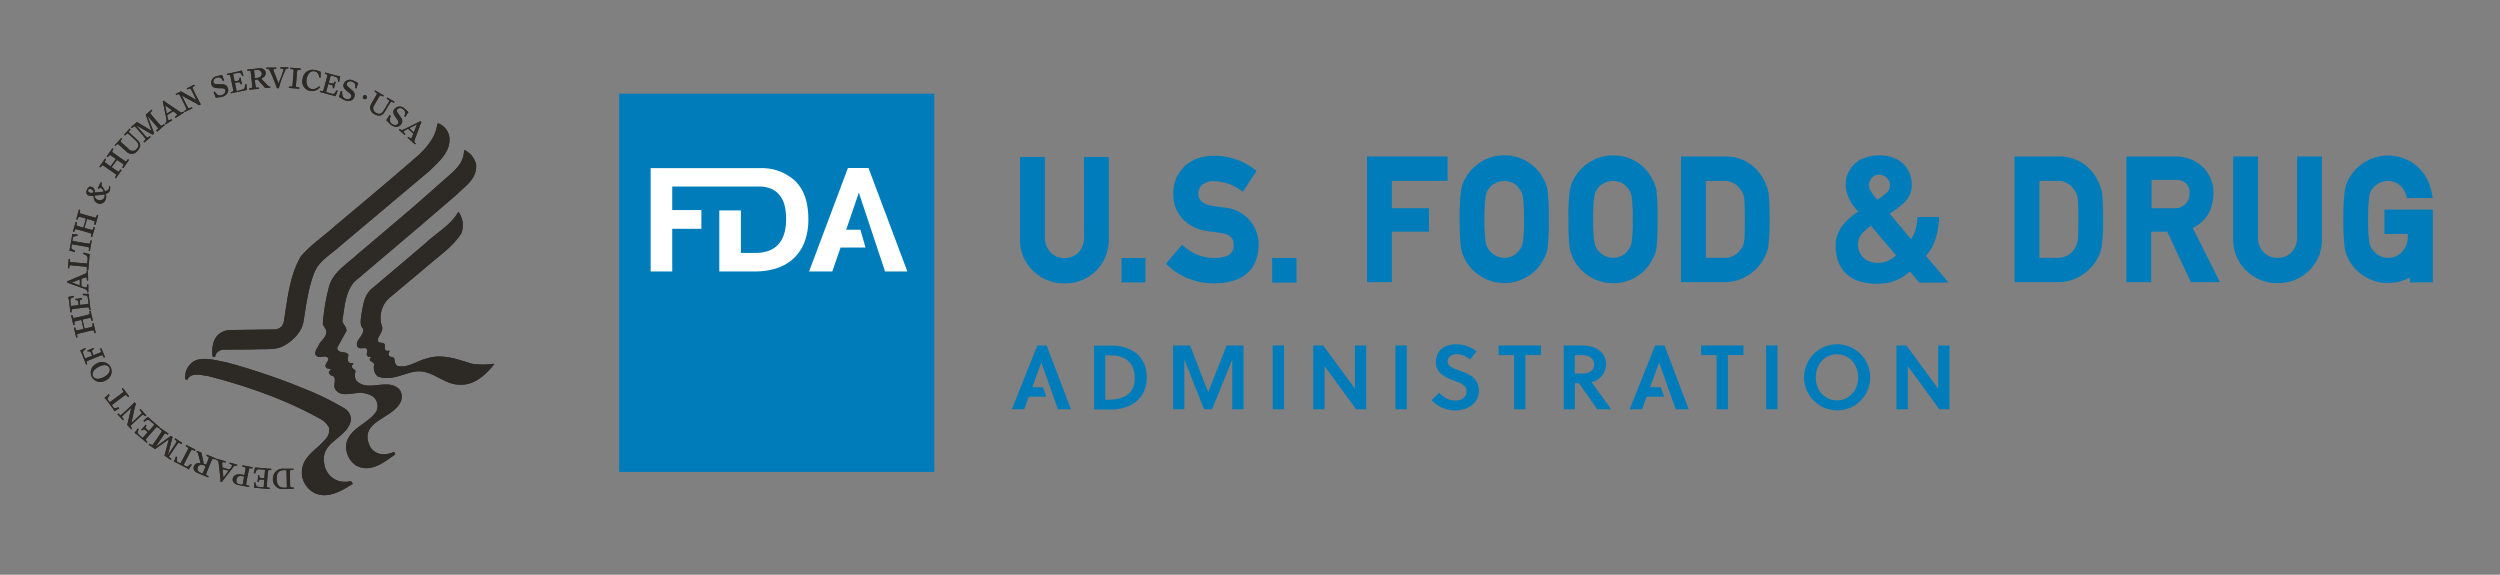 <svg id="Layer_1" data-name="Layer 1" xmlns="http://www.w3.org/2000/svg" viewBox="0 0 669.11 153.83"><rect x="0" y="0" width="669.11" height="153.83" fill="#808080" stroke="none"/><defs><style>.cls-1{fill:#007cba;}.cls-2{fill:#fff;}.cls-3{fill:#2d2a26;}</style></defs><rect class="cls-1" x="165.71" y="25.08" width="84.35" height="101.22"/><polygon class="cls-2" points="224.97 66.25 231.65 66.25 230.28 61.48 226.48 61.48 229.86 51.55 236.88 72.65 242.85 72.65 232.45 44.96 226.94 44.96 216.55 72.65 222.76 72.65 224.97 66.25"/><path class="cls-2" d="M179.92,61.23h7.8v-5h-7.8V49.92h23.43a8.51,8.51,0,0,1,3,.58,6,6,0,0,1,2.31,1.75A7.23,7.23,0,0,1,210,55a15.25,15.25,0,0,1,.4,3.66,13.58,13.58,0,0,1-.46,3.7,7.61,7.61,0,0,1-1.45,2.85,6.4,6.4,0,0,1-2.59,1.85,10.4,10.4,0,0,1-3.83.64H198.3V56.31h-5.78V72.65h9.39a18.91,18.91,0,0,0,6.05-.89,11.8,11.8,0,0,0,4.54-2.68,11.64,11.64,0,0,0,2.85-4.38,16.94,16.94,0,0,0,1-6.05q0-6.78-3.55-10.24A13.09,13.09,0,0,0,203.91,45v0H174.14V72.65h5.78Z"/><path class="cls-1" d="M295.82,107h.56c4.35,0,7.32-1.48,7.32-5.81,0-4-2.41-6.1-6.49-6.1h-1.39Zm-3-14.5h4.84c4.37,0,9.27,2.29,9.27,8.47s-4.83,8.63-9.52,8.63h-4.59Z"/><polygon class="cls-1" points="324.41 109.54 322.26 109.54 316.98 96.21 316.98 109.54 313.96 109.54 313.96 92.46 318.53 92.46 323.36 104.98 328.31 92.46 332.83 92.46 332.83 109.54 329.8 109.54 329.8 96.26 324.41 109.54"/><rect class="cls-1" x="340.64" y="92.45" width="3.03" height="17.09"/><polygon class="cls-1" points="362.96 109.54 354.51 97.99 354.51 109.54 351.48 109.54 351.48 92.46 354.14 92.46 362.64 104.02 362.64 92.46 365.66 92.46 365.66 109.54 362.96 109.54"/><rect class="cls-1" x="373.48" y="92.45" width="3.03" height="17.09"/><path class="cls-1" d="M390,94.77c-1.42,0-2.54.71-2.54,2s1.68,1.88,3,2.35c2.51.85,5.35,2,5.35,5.42,0,3.76-3.42,5.3-6.25,5.3a8.57,8.57,0,0,1-6.4-2.74l2-2c1.49,1.44,2.61,2.1,4.37,2.1,1.51,0,3-.73,3-2.51,0-1.63-1.74-2.25-3.52-2.88-2.29-.83-4.71-2-4.71-4.91,0-3.25,2.59-4.76,5.4-4.76a8.76,8.76,0,0,1,5.51,1.91l-1.78,2.17A5.73,5.73,0,0,0,390,94.77"/><polygon class="cls-1" points="408.27 95.04 408.27 109.54 405.24 109.54 405.24 95.04 401.09 95.04 401.09 92.46 412.42 92.46 412.42 95.04 408.27 95.04"/><path class="cls-1" d="M423.21,100c2,0,3.44-.7,3.44-2.41,0-1.52-1.2-2.52-3-2.52h-2.17V100Zm.56-7.52c2.71,0,6.08,1.39,6.08,5a4.88,4.88,0,0,1-3.91,4.79l5.3,7.27h-3.76l-4.88-7h-1.08v7h-3V92.45Z"/><polygon class="cls-1" points="462.46 95.04 462.46 109.54 459.44 109.54 459.44 95.04 455.29 95.04 455.29 92.46 466.62 92.46 466.62 95.04 462.46 95.04"/><rect class="cls-1" x="472.7" y="92.45" width="3.03" height="17.09"/><path class="cls-1" d="M491.64,94.82c-3.27,0-5.66,2.71-5.66,6.18s2.39,6.17,5.66,6.17,5.69-2.7,5.69-6.17-2.4-6.18-5.69-6.18m0,15a8.84,8.84,0,1,1,8.89-8.84,8.77,8.77,0,0,1-8.89,8.84"/><polygon class="cls-1" points="519.05 109.54 510.61 97.99 510.61 109.54 507.58 109.54 507.58 92.46 510.24 92.46 518.74 104.02 518.74 92.46 521.76 92.46 521.76 109.54 519.05 109.54"/><polygon class="cls-1" points="283.15 109.54 286.62 109.54 280.14 92.46 277.63 92.46 270.82 109.54 274.14 109.54 275.36 106.17 280.05 106.17 279.15 103.63 276.29 103.63 278.68 97.07 278.71 97.07 283.15 109.54"/><polygon class="cls-1" points="448.5 109.54 451.97 109.54 445.49 92.46 442.98 92.46 436.17 109.54 439.49 109.54 440.71 106.17 445.4 106.17 444.5 103.63 441.64 103.63 444.03 97.07 444.06 97.07 448.5 109.54"/><rect class="cls-1" x="340.55" y="69.05" width="6.39" height="6.53"/><path class="cls-3" d="M120.3,37c.18,3.94-3,6.38-5.31,8.7L90.73,66.1c-2.18,2-5.33,3.71-6.55,6.75-1.61,4-2.21,8.49-2.9,12.93-.4,3.2-3.39,6-6.17,7.16-2.16.76-4.76.4-7.12.58l-8.46.06a2.67,2.67,0,0,0-1.7,1.12l-.31.85c-.91.13-.61-.66-.74-1.22,0-1.86.44-3.8,1.81-4.89a4.74,4.74,0,0,1,2.79-1.1l12.33-.17a3.08,3.08,0,0,0,1.7-.81l.51-1c1-6.15,1.55-12.51,4.6-17.73,2.84-3.31,6.41-5.59,9.57-8.51C97.4,54,105,47.65,112.22,41.34c2-1.93,4.21-4.49,4.72-7.55l.26-.82a4.7,4.7,0,0,1,3.1,4"/><path class="cls-3" d="M127.41,43.92c.36,3.83-2.64,5.64-5,8l-9.9,8.5L94.88,75.38c-2.5,2.81-2.62,6.8-3.26,10.4.1,1.17,1.29,1.65,1.06,2.88l-2.45,4.42c.13,1.75,2.28.73,3,1.83,0,.63-.4,1.42.1,2,.34.6,1.76-.21,1,.76-.21.16-.13.55-.07.76.29.39.84.42.89,1a2.84,2.84,0,0,0,.18,2.39c3.05,3.33,8.31-.79,11.49,2.34a3.18,3.18,0,0,1,.56,3c-1.7,5-11.75,5.35-8.31,12.41a4.06,4.06,0,0,0,3.27,2,6.12,6.12,0,0,0,3-.58c.29,0,.31.28.44.45v.19c-2.91,2.07-6.66,5.11-10.52,2.91a6,6,0,0,1-2.45-6.2c1.18-3.92,5.68-4.91,7.93-8.19a3.32,3.32,0,0,0-.13-3.16c-.72-1.28-2.38-1.63-3.83-1.89-2.42,0-6.12,1.48-7.2-1.36-.31-1.09.79-3-.94-3.24-.23-.3-.79-.57-.5-1.06.08-.29.58-.33.32-.7-.34-.09-.8,0-1.08-.31-1-1.07,1.73-2.24-.11-3-.92-.13-2.18.56-2.78-.5-.29-1,.45-1.7.82-2.51.62-1.39,2.43-2.31,2-4.11l-.89-1.51a55.8,55.8,0,0,1,1.76-10.4c1.21-3.73,4.81-5.81,7.56-8.37L110.4,55.58l10.44-9.19c1.82-1.68,3.4-3.57,3.34-6.12.55-.19.92.48,1.4.69a5.87,5.87,0,0,1,1.83,3"/><path class="cls-3" d="M123.45,62.51c-2,3.1-5.2,5.44-8.09,7.88L104,79.91a7.23,7.23,0,0,0-1.69,7.68c.11,1.29-.89,2.1-1.2,3.23,0,.34.1.76.45.86s1.18-.05,1.44.58c.07.66-.23,1.38.5,1.63.29.17.73-.34.76.18a1.39,1.39,0,0,0-.26,1c.36.66,1.18.3,1.51.84.14.77.14,1.76,1,2.08,2.95.49,5.17-1.5,7.83-2.08,4.2-1.31,8.26.34,12,1.45a20.2,20.2,0,0,0,5.81,0l.13.12c-2.39,2.92-5.33,5.75-9.5,5.47-4.39-.17-7.22-4.26-11.92-3.47-3.18.64-6.36,2.55-9.77,1.26a3.06,3.06,0,0,1-.9-3.21c-.16-.76-2-.94-.85-1.93-.35-.23-.95,0-1.14-.53s.47-1.49-.32-1.89c-.7-.11-1.62.29-2.14-.31a1.52,1.52,0,0,1-.13-1.32c.5-1.21,1.86-2.15,1.57-3.59-.92-.87-.62-2.32-.5-3.52.52-2.79.73-5.73,3.32-7.58L114,65c2.93-2.81,6.56-4.62,8.69-8.32a6.12,6.12,0,0,1,.76,5.8"/><path class="cls-3" d="M80.78,103.79a72.67,72.67,0,0,1,11.66,5.67,3.56,3.56,0,0,1,1.49,3.09c-1.21,5-8.19,5.55-7.16,11.47a5.58,5.58,0,0,0,3.91,4.72,6.18,6.18,0,0,0,3.25,0c.16.39.84.76.08,1-2.86,1.83-6.54,3.88-10,2.13a6.42,6.42,0,0,1-3.15-4.41c-.71-5.37,4.28-7,6.81-10.64a3.46,3.46,0,0,0,.38-2.39,5.26,5.26,0,0,0-2.15-2.21c-9.4-5.27-19.62-8.82-30.11-11.55-1.74-.16-4.44-1.18-5.6.84v.1c-.94.2-.58-.94-.58-1.44a4.92,4.92,0,0,1,2.9-3.79c2.72-.81,5.61.16,8.26.64a176,176,0,0,1,20,6.75"/><path class="cls-3" d="M76.69,126.15c0-.31-.06-.33-.57-.33-1.49,0-2.1.73-2.06,2.4s.67,2.34,2.16,2.31c.5,0,.56,0,.56-.2Zm1.84-.42c-.84.07-.88.09-.9.31s0,.89,0,2.09,0,1.81.07,2.09.08.23.92.27v.33l-2.66.05a2.57,2.57,0,0,1-2.11-.67,2.63,2.63,0,0,1-.81-2A2.67,2.67,0,0,1,76,125.45l2.54,0Z"/><path class="cls-3" d="M72.57,125.81c-.74,0-.77,0-.81.23s-.12.87-.21,2.09-.16,1.79-.15,2.07,0,.23.76.35l0,.34-2.92-.26a7,7,0,0,0-1.21,0,14.41,14.41,0,0,0,0-1.49l.33,0c.13,1,.29,1.16,1.37,1.24l.69.05c.09,0,.14,0,.16-.13l.15-1.77c0-.11,0-.14-.24-.17h-.23c-.83-.08-.9.06-1,.59l-.33,0c0-.26.07-.51.1-.87s0-.66,0-.88l.35,0c0,.56.09.7.69.75l.54.06a.12.12,0,0,0,.14-.14l.17-2c0-.1,0-.16-.12-.16l-1.32-.11c-.62-.06-.8.1-1,.59l-.22.53-.35-.13a9.82,9.82,0,0,0,.34-1.47l4.35.36Z"/><path class="cls-3" d="M65.34,127.54a2.33,2.33,0,0,0-.36-.08c-.77-.14-1.5-.14-1.69.88s.42,1.22,1.25,1.37c.36.06.39,0,.42-.12Zm2.23-2.16c-.79-.09-.84-.08-.9.12s-.2.88-.42,2-.33,1.8-.35,2.07,0,.24.8.45l-.06.32-2.8-.52a2.07,2.07,0,0,1-1.27-.67,1.24,1.24,0,0,1-.28-1c.22-1.08,1.22-1.36,2.59-1.11l.53.12.34-1.83c0-.21,0-.25-.9-.47l.05-.32,2.72.51Z"/><path class="cls-3" d="M59.68,125.58c-.06,0-.09,0-.09,0a1,1,0,0,0,0,.18l.2,2.07,1.28-1.7a.9.9,0,0,0,.07-.11s0-.06-.07-.08Zm3.74-.92c-.61-.13-.76,0-1.18.59L60,128.14a7.45,7.45,0,0,0-.61.87l-.4-.12a5.22,5.22,0,0,0,0-1l-.47-4c-.05-.54-.08-.64-.71-.8l.09-.33,2.56.73-.1.31c-.75-.19-.83-.13-.89.06a7.34,7.34,0,0,0,.07,1.18.16.16,0,0,0,.07.09c.19.07.57.19,1.31.4.48.13.51.11.62,0a8.71,8.71,0,0,0,.57-.84c.06-.24,0-.31-.71-.57l.1-.32,2,.58Z"/><path class="cls-3" d="M55,124.91c0-.13,0-.18-.4-.36-1.06-.44-1.52.09-1.69.5-.24.58,0,1.18.8,1.49.49.2.53.2.61,0Zm2.64-1.9c-.73-.24-.78-.23-.87-.05a18.54,18.54,0,0,0-.82,1.92c-.47,1.12-.7,1.69-.77,2s0,.25.65.59l-.12.3L53,126.63a1.87,1.87,0,0,1-1-.74,1.15,1.15,0,0,1-.06-1.13c.43-1.06,1.65-.77,1.68-.84a.43.43,0,0,0,0-.21l-.51-2c-.12-.51-.18-.6-.51-.75l.11-.3,1.19.49.61,2.89c0,.09.08.13.37.24s.31.13.34,0a17.36,17.36,0,0,0,.66-1.71c.07-.19,0-.24-.65-.57l.13-.31,2.39,1Z"/><path class="cls-3" d="M52.15,120.67c-.77-.34-.82-.34-.95-.17s-.22.38-.44.78l-1.64,3.17.79.41c.23.13.43,0,1.13-.67l.29.23a7.12,7.12,0,0,0-.81,1.23l-.39-.26a1.6,1.6,0,0,0-.38-.23l-2.37-1.24a6.64,6.64,0,0,0-.85-.35,9.08,9.08,0,0,0,.54-1.36l.35.09c-.13,1-.14,1.21.1,1.33l.79.41L50,120.87c.21-.41.32-.66.39-.81s0-.24-.68-.67l.15-.3,2.47,1.28Z"/><path class="cls-3" d="M48.59,118.89c-.72-.43-.77-.43-.92-.28s-.52.72-1.19,1.71-1,1.51-1.17,1.74-.07.23.6.76l-.19.27L44,121.91a1.65,1.65,0,0,1,.09-.21l1.11-4.15h0L41.5,120.2,39.79,119l.2-.27c.73.43.77.44.91.27s.53-.72,1.2-1.71,1-1.51,1.16-1.74.08-.23-.59-.76l.18-.27,2.24,1.53-.18.28c-.7-.41-.77-.41-.87-.25l-2.44,3.56,3.81-2.74a3.38,3.38,0,0,0,.33-.26l.47.34-.11.31-1.22,4.59h0l2-3a5.2,5.2,0,0,0,.34-.62c.1-.19.08-.23-.51-.7l.19-.26,1.84,1.24Z"/><path class="cls-3" d="M42.6,114.69c-.58-.44-.63-.44-.79-.31s-.6.66-1.39,1.56-1.2,1.38-1.35,1.59-.11.22.4.74l-.22.25L37,116.59a9.22,9.22,0,0,0-1-.72,13.32,13.32,0,0,0,.87-1.2l.28.17c-.49.91-.43,1.09.38,1.81l.53.45c.08.07.13.06.21,0l1.16-1.33c.07-.08.08-.13-.1-.27l-.15-.14c-.64-.56-.77-.5-1.19-.14L37.8,115c.18-.18.34-.35.6-.65s.42-.51.56-.68l.27.23c-.35.46-.36.62.11,1l.39.37c.07,0,.14.07.21,0l1.3-1.49c.07-.07.06-.14,0-.22l-1-.86a.79.79,0,0,0-1.16-.11l-.46.3-.22-.32a12,12,0,0,0,1.15-1l3.28,2.88Z"/><path class="cls-3" d="M38.87,111.44c-.55-.51-.59-.52-.77-.4s-.67.58-1.55,1.4-1.34,1.24-1.51,1.44-.13.22.34.81l-.24.21-1.09-1.16a3.53,3.53,0,0,0,.1-.41l1-4.21h0l-.88.82c-.89.82-1.34,1.24-1.52,1.45s-.13.22.41.86l-.24.23-1.5-1.61.24-.23c.49.53.58.55.89.29s.69-.6,1-.88c1.11-1,2-1.91,2.45-2.37l.38.42a12.22,12.22,0,0,0-.51,1.87l-.7,3.24h0l1.15-1.06c.88-.82,1.33-1.23,1.52-1.45s.12-.21-.48-1l.24-.22,1.56,1.69Z"/><path class="cls-3" d="M34.3,106.31c-.56-.65-.6-.66-.78-.56a6.54,6.54,0,0,0-.73.51l-2.87,2.15.53.71c.16.21.41.16,1.33-.12l.15.33a8.25,8.25,0,0,0-1.26.75l-.23-.4c-.08-.12-.17-.26-.26-.37l-1.59-2.14a7,7,0,0,0-.62-.68,8.74,8.74,0,0,0,1.09-1l.27.23c-.54.81-.64,1-.49,1.24l.53.71,2.88-2.14c.36-.28.57-.46.69-.56s.15-.19-.32-.91l.27-.19,1.67,2.22Z"/><path class="cls-3" d="M29.25,98.41c-.38-.74-1.42-1-2.89-.21s-1.84,1.77-1.45,2.51,1.42,1,2.89.21,1.84-1.78,1.45-2.51m-4.67,2.47a2.59,2.59,0,0,1,1.31-3.57,2.61,2.61,0,0,1,3.7.91,2.64,2.64,0,0,1-1.32,3.6,2.61,2.61,0,0,1-3.69-.94"/><path class="cls-3" d="M27.78,95.69c-.32-.64-.35-.67-.56-.61s-.84.3-1.94.75-1.7.68-1.94.82-.19.14,0,.83l-.29.11L22,94.89a10.07,10.07,0,0,0-.54-1.09,10.4,10.4,0,0,0,1.31-.68l.18.28c-.85.59-.88.78-.47,1.78l.25.65c0,.09.1.11.21.07l1.64-.66c.08,0,.11-.07,0-.28l-.08-.21c-.32-.77-.46-.77-1-.64l-.14-.32.82-.31.81-.34.13.32c-.5.25-.58.4-.36,1l.21.49c0,.09.07.12.18.08l1.74-.7c.2-.07.2-.15-.08-1l.3-.13,1,2.37Z"/><path class="cls-3" d="M25.3,89.18c-.23-.77-.27-.8-.48-.77s-.87.17-2,.44-1.77.42-2,.51-.22.12-.07.91l-.34.07-.61-2.62.32-.08c.23.77.26.8.48.77a6.68,6.68,0,0,0,1-.19l.5-.11c.23-.06.25-.09.2-.29l-.46-2c-.05-.19-.09-.2-.3-.15l-.52.11c-.35.1-.8.2-.95.25s-.22.13-.09.91l-.32.08-.63-2.61.34-.09c.23.76.26.81.47.78s.88-.18,2-.44,1.78-.42,2-.51.21-.13.08-.91l.32-.08.61,2.63-.32.08c-.23-.77-.26-.81-.47-.78s-.84.16-1.73.37c-.22,0-.25.08-.2.28l.46,2c.05.2.08.22.31.16.88-.2,1.5-.36,1.71-.43s.22-.13.08-.91l.34-.08.6,2.64Z"/><path class="cls-3" d="M23.91,83c-.15-.71-.18-.74-.39-.74s-.89.07-2.08.21-1.81.22-2.07.29-.23.08-.19.81l-.34,0-.35-2.9a7.4,7.4,0,0,0-.23-1.19c.37-.06,1.25-.24,1.45-.31l.1.31c-1,.35-1.07.51-.93,1.59l.08.7q0,.14.18.12l1.76-.22c.11,0,.13,0,.11-.26l0-.21c-.1-.84-.24-.88-.8-.89l0-.33c.26,0,.5,0,.88-.09l.87-.13,0,.34c-.55.13-.67.25-.6.84l.07.54c0,.09.05.13.16.12l1.95-.24c.11,0,.15,0,.15-.15l-.16-1.32c-.07-.62-.26-.75-.79-.86L22.15,79l.05-.38a9.83,9.83,0,0,0,1.52,0l.51,4.32Z"/><path class="cls-3" d="M21.35,74.93c0-.06,0-.09,0-.09a.61.61,0,0,0-.18,0l-1.93.77,2,.74.13,0s0,0,0-.09Zm2,3.29c0-.6-.24-.7-.91-1L19,76a9.65,9.65,0,0,0-1-.36v-.4a4.45,4.45,0,0,0,.91-.31l3.74-1.61c.49-.2.58-.26.57-.91h.32l.05,2.65h-.33c0-.78-.12-.83-.32-.83a5.7,5.7,0,0,0-1.1.4.14.14,0,0,0-.07.1c0,.19,0,.59,0,1.37,0,.49,0,.51.21.58a5.55,5.55,0,0,0,1,.29c.23,0,.29-.09.34-.83h.32l0,2.08Z"/><path class="cls-3" d="M23.25,72.22c0-.74,0-.79-.22-.82s-.88-.1-2.07-.21S19.14,71,18.87,71s-.24,0-.36.78l-.34,0,.23-2.48.31,0c0,.75,0,.79.23.83l1,.12,3.08.26c.27,0,.34,0,.36-.28l.07-.89c.07-.75-.15-.89-1.19-1.42l.13-.33A10.31,10.31,0,0,0,24,68l-.37,4.28Z"/><path class="cls-3" d="M23.76,67.1c.09-.84.08-.87-.14-.94a6.41,6.41,0,0,0-.86-.19l-3.54-.61-.13.89c-.06.26.14.41,1,.87l-.13.35a9.73,9.73,0,0,0-1.41-.4l.12-.44c0-.15.06-.3.1-.44l.45-2.64a5,5,0,0,0,.08-.91,11.35,11.35,0,0,0,1.46.11l0,.36c-.95.16-1.2.22-1.24.48l-.16.89,3.54.61a5.53,5.53,0,0,0,.88.11c.21,0,.25,0,.44-.84l.33,0-.48,2.74Z"/><path class="cls-3" d="M24.36,63.39c.16-.78.16-.84,0-.91s-.85-.28-2-.61-1.76-.49-2-.54-.25,0-.53.76l-.31-.1.73-2.58.32.09c-.16.78-.15.83,0,.91s.6.2,1,.31l.5.14c.21.06.25,0,.31-.15l.56-2c0-.2,0-.24-.19-.3l-.51-.14c-.34-.11-.8-.21-1-.25s-.25,0-.52.76l-.31-.1.73-2.58.32.08c-.16.79-.16.83,0,.92s.85.27,2,.6,1.75.49,2,.54.24,0,.51-.75l.32.08-.72,2.6-.34-.09c.17-.78.16-.83,0-.91s-.81-.27-1.68-.52c-.22-.06-.26,0-.32.14l-.56,2c-.05.19,0,.22.2.29l1.7.45c.21,0,.24,0,.52-.75l.31.08-.74,2.59Z"/><path class="cls-3" d="M27.88,53A1.5,1.5,0,0,0,28,52a14.19,14.19,0,0,1-2.64.28A1.16,1.16,0,0,0,26,53.44,1.49,1.49,0,0,0,27.88,53M25,51.52a.9.9,0,0,0-.56-.87.59.59,0,0,0-.83.18.51.51,0,0,0,.33.7,1.45,1.45,0,0,0,1.06,0m4.45-1.64a2.23,2.23,0,0,1-.13,1.28c-.16.34-.45.53-1,.73a2.28,2.28,0,0,1-.12,1.65,1.56,1.56,0,0,1-2.14.82c-.68-.32-1-.92-1.05-2a2.59,2.59,0,0,1-1.36-.07c-.47-.23-.75-.72-.39-1.51s.83-1,1.42-.69a1.36,1.36,0,0,1,.65,1.42c.84-.05,1.63-.12,2.42-.24a2.15,2.15,0,0,0-.75-1c-.21-.11-.36,0-.54.26l-.29-.15.76-1.62.31.14A1,1,0,0,0,27.41,50a5,5,0,0,1,.67,1.15c.65-.15.82-.22,1-.52a1.61,1.61,0,0,0,.08-.91Z"/><path class="cls-3" d="M30.76,47.55c.42-.68.42-.73.26-.88s-.71-.53-1.7-1.21-1.49-1.05-1.71-1.17-.25-.09-.75.53l-.27-.19,1.55-2.2.27.18c-.42.69-.42.75-.27.88s.51.39.82.6l.41.3c.18.12.23.12.35,0l1.17-1.67c.11-.17.11-.21-.09-.34l-.43-.3c-.29-.22-.68-.46-.83-.55s-.23-.07-.73.54l-.27-.18,1.54-2.2.28.18c-.41.68-.41.73-.27.87s.71.54,1.71,1.23,1.48,1,1.72,1.18.24.08.73-.55l.28.19L33,45l-.28-.19c.41-.68.43-.74.27-.87s-.7-.52-1.45-1c-.18-.14-.22-.13-.33,0L30,44.57c-.11.16-.1.2.09.33.75.53,1.27.88,1.46,1s.24.08.75-.55l.25.2L31,47.74Z"/><path class="cls-3" d="M30.67,38.91l1.81-2,.24.21c-.49.63-.5.68-.37.85s.64.61,2.1,1.92a1.37,1.37,0,0,0,2.11,0c.91-1,.53-1.6-.65-2.68-.95-.85-1.42-1.26-1.64-1.42s-.21-.11-.82.49l-.24-.24,1.5-1.65.25.2c-.5.64-.51.69-.37.86s.65.6,1.89,1.74c.91.82,1.64,1.7.31,3.16a1.89,1.89,0,0,1-3,.15c-1.44-1.29-1.9-1.71-2.12-1.86s-.22-.11-.79.44Z"/><path class="cls-3" d="M38.39,37.9c.61-.59.62-.64.51-.82s-.55-.7-1.34-1.6-1.19-1.39-1.4-1.57-.2-.14-.87.37L35.07,34l1.6-1.37a.74.74,0,0,0,.18.15L40.55,35h0L39,30.69l1.56-1.34.22.25c-.6.59-.63.65-.5.82s.55.69,1.33,1.6,1.2,1.38,1.4,1.56.2.15.88-.37l.21.25-2,1.77L41.78,35c.58-.57.59-.64.48-.78l-2.82-3.28,0,0L41.1,35.3a2.71,2.71,0,0,0,.17.39l-.45.38a2.44,2.44,0,0,0-.29-.19l-4.1-2.37,0,0,2.36,2.72a6,6,0,0,0,.51.51c.17.14.2.13.81-.31l.22.24-1.69,1.45Z"/><path class="cls-3" d="M45.94,29.6c.06,0,.07-.07.06-.1a1.09,1.09,0,0,1-.13-.11l-1.69-1.22.43,2.09a.55.55,0,0,0,0,.12s.07,0,.1,0ZM44.18,33c.49-.37.47-.59.34-1.28l-.73-3.56a8,8,0,0,0-.24-1l.34-.2a5.47,5.47,0,0,0,.74.59L48,29.84c.44.31.54.35,1.08,0l.18.28L47,31.56l-.19-.29c.65-.45.66-.54.54-.7a6.13,6.13,0,0,0-.92-.73.13.13,0,0,0-.12,0c-.16.1-.51.29-1.17.72-.41.26-.4.31-.38.49a5.23,5.23,0,0,0,.27,1c.13.2.23.2.88-.17l.18.29-1.75,1.13Z"/><path class="cls-3" d="M49.3,29.71c.65-.39.68-.43.59-.63s-.36-.81-.9-1.88-.8-1.63-1-1.86-.17-.18-.85.1L47,25.15l1.44-.71.36.21,3.76,2.11h0l-.54-1.09c-.53-1.08-.81-1.63-1-1.86s-.16-.18-.94.14L50,23.66l2-1,.15.3c-.66.32-.69.39-.52.78s.36.82.54,1.19c.68,1.36,1.25,2.49,1.58,3l-.51.24a10.1,10.1,0,0,0-1.65-1L48.67,25.6h0l.7,1.41c.53,1.07.81,1.63,1,1.86s.17.18,1-.19l.14.29-2.06,1Z"/><path class="cls-3" d="M57.45,24.48c.51.81,1.1,1.29,1.88,1s1.09-.85,1-1.31-.58-.55-1.17-.57h-.64c-1.45,0-1.75-.44-1.92-1A1.77,1.77,0,0,1,58,20.4a5.83,5.83,0,0,1,1.51-.26,3.4,3.4,0,0,0,.09.33c.11.35.24.7.39,1.06l-.35.11c-.41-.88-1-1.06-1.67-.84A1.09,1.09,0,0,0,57.1,22c.11.33.34.5.95.53l1.37.05A1.41,1.41,0,0,1,61,23.66c.31,1-.32,1.86-1.53,2.24-.54.16-1.18.12-1.7.27-.13-.37-.4-1-.6-1.51Z"/><path class="cls-3" d="M61.75,24.7c.69-.2.71-.23.71-.43s-.17-.88-.41-2.06-.36-1.79-.45-2-.11-.22-.82-.13l-.07-.31,2.86-.6a8.27,8.27,0,0,0,1.16-.34,10.27,10.27,0,0,0,.45,1.41l-.32.12c-.42-.94-.6-1-1.66-.78l-.69.14c-.09,0-.13.07-.11.18l.37,1.72c0,.12,0,.14.26.1l.22,0c.84-.17.85-.31.82-.87l.33-.07c0,.25.08.5.15.86l.21.85-.34.08c-.16-.54-.28-.65-.89-.52l-.52.09c-.1,0-.13.08-.11.18l.4,1.93c0,.11.08.14.18.12L64.77,24c.62-.14.73-.33.78-.86l.06-.56.37,0a13,13,0,0,0,.1,1.5l-4.27.9Z"/><path class="cls-3" d="M68.18,20.74c0,.14,0,.17.54.13,1.21-.11,1.37-.8,1.33-1.23-.07-.64-.61-1-1.45-.94-.57.05-.61.08-.59.27Zm-1.51,2.93c.78-.13.83-.16.83-.38s-.06-.88-.18-2.08-.18-1.81-.23-2.08-.09-.22-.89-.2l0-.32,3-.3a2,2,0,0,1,1.28.18,1.13,1.13,0,0,1,.6,1c.12,1.13-1.14,1.46-1.14,1.52s0,.09.12.19l1.45,1.53c.35.39.45.46.83.42l0,.33L71,23.57l-2-2.26c-.07-.07-.13-.08-.46,0s-.34,0-.34.12c.15,1.39.18,1.61.22,1.82s.09.23.89.2l0,.33L66.7,24Z"/><path class="cls-3" d="M71.29,18.1l2.67,0v.32h-.37c-.36,0-.43.13-.43.25s.41,1.17.82,2.21l.59,1.46.6-1.57a18.41,18.41,0,0,0,.72-2.15c0-.22-.13-.22-.82-.22V18l2.09,0,0,.33h-.23c-.36,0-.5.16-.85,1.09a24.25,24.25,0,0,0-1.45,4.18h-.51a43,43,0,0,0-1.84-4.5c-.33-.66-.37-.67-1-.67Z"/><path class="cls-3" d="M77.33,23.19c.84,0,.89,0,.93-.22s.1-.88.19-2.07.15-1.82.14-2.09,0-.23-.89-.36l0-.33,2.78.22,0,.33c-.84,0-.89,0-.92.21a18.75,18.75,0,0,0-.2,2.09c-.1,1.2-.16,1.82-.14,2.08s0,.24.88.36l0,.34-2.78-.22Z"/><path class="cls-3" d="M85.64,23.34a2.76,2.76,0,0,1-2.58,1A2.57,2.57,0,0,1,81,21.1a2.7,2.7,0,0,1,3.24-2.37,7,7,0,0,1,1.59.51,13,13,0,0,0,0,1.5l-.38,0c-.12-1-.51-1.53-1.39-1.68s-1.77.67-2,2.14.45,2.49,1.35,2.62a2.21,2.21,0,0,0,2-.76Z"/><path class="cls-3" d="M85.7,24.29c.71.14.76.13.83-.07s.27-.85.58-2,.47-1.76.52-2,0-.24-.69-.49l.08-.32,2.82.77a7.38,7.38,0,0,0,1.2.22,13.72,13.72,0,0,0-.25,1.47l-.33,0c0-1-.08-1.18-1.12-1.46l-.68-.18c-.1,0-.16,0-.18.12L88,22c0,.09,0,.14.19.2l.23.06c.8.22.9.1,1.11-.41l.33.09c-.08.25-.16.47-.25.84s-.16.64-.21.86l-.34-.08c.11-.57,0-.73-.55-.87L88,22.51a.13.13,0,0,0-.18.11l-.51,1.91c0,.1,0,.15.09.18l1.29.34a.78.78,0,0,0,1.09-.41l.29-.48.32.2a11.07,11.07,0,0,0-.59,1.39l-4.21-1.14Z"/><path class="cls-3" d="M91.6,24.44c-.11.95.07,1.68.85,2s1.38,0,1.55-.47-.12-.78-.57-1.15l-.51-.4c-1.13-.92-1.11-1.42-.9-2a1.81,1.81,0,0,1,2.5-.86,6.47,6.47,0,0,1,1.35.7c0,.1-.09.23-.13.33-.13.35-.23.7-.34,1.08l-.35-.12c.22-1-.1-1.42-.79-1.68a1.07,1.07,0,0,0-1.44.44c-.12.32,0,.61.43,1l1,.89a1.41,1.41,0,0,1,.56,1.77c-.36,1-1.39,1.28-2.57.84-.53-.2-1-.64-1.52-.82.13-.39.34-1.07.45-1.57Z"/><path class="cls-3" d="M97.88,25.52a.54.54,0,0,1,.25.73.54.54,0,0,1-.72.25.53.53,0,0,1-.25-.72.53.53,0,0,1,.72-.26"/><path class="cls-3" d="M100.39,24.2l2.32,1.35-.17.28c-.72-.35-.75-.35-.89-.18s-.47.76-1.47,2.45a1.37,1.37,0,0,0,.41,2.07c1.17.68,1.67.2,2.48-1.19.64-1.09,1-1.64,1.07-1.88s0-.24-.65-.71l.17-.29,1.94,1.14-.17.28c-.71-.35-.77-.36-.89-.18s-.48.74-1.33,2.2c-.61,1.05-1.34,1.94-3,1a1.91,1.91,0,0,1-.76-2.87c1-1.68,1.29-2.22,1.39-2.47s.06-.23-.58-.68Z"/><path class="cls-3" d="M104.6,31c-.36.88-.39,1.65.27,2.14s1.34.37,1.63,0,.08-.79-.25-1.27l-.36-.51c-.85-1.21-.69-1.67-.31-2.17A1.77,1.77,0,0,1,108.2,29a6.71,6.71,0,0,1,1.11,1.05c-.06.08-.15.18-.21.27-.22.3-.43.62-.63.95l-.3-.22a1.23,1.23,0,0,0-.31-1.83,1.08,1.08,0,0,0-1.5,0c-.2.28-.2.58.14,1.07l.77,1.13a1.42,1.42,0,0,1,.06,1.87c-.61.83-1.68.85-2.7.11-.46-.36-.79-.89-1.24-1.22.22-.34.61-.93.86-1.39Z"/><path class="cls-3" d="M110.68,35.36s.08,0,.1,0a.35.35,0,0,0,.08-.16l.76-1.93-1.91.94-.11.07a.07.07,0,0,0,0,.1ZM107,34.52c.47.38.67.31,1.31,0l3.26-1.59c.55-.28.69-.35.94-.5l.3.27a5.35,5.35,0,0,0-.4.87L111,37.4c-.18.51-.2.6.29,1l-.22.24-2-1.78.21-.25c.6.51.71.51.83.35a7.08,7.08,0,0,0,.47-1.08.13.13,0,0,0,0-.12c-.13-.15-.42-.43-1-.95-.37-.33-.41-.32-.56-.24a5.59,5.59,0,0,0-.89.51c-.16.17-.13.27.38.81l-.23.24-1.54-1.4Z"/><path class="cls-1" d="M290.14,63.34a5.78,5.78,0,0,1-1.47,4.23,5,5,0,0,1-3.76,1.48,4.91,4.91,0,0,1-3.74-1.5,5.63,5.63,0,0,1-1.5-4.19V42H273V63.88a11.38,11.38,0,0,0,3.5,8.62,11.79,11.79,0,0,0,8.38,3.34h0a11.59,11.59,0,0,0,11.88-12V42h-6.66Z"/><rect class="cls-1" x="300.18" y="69.05" width="6.39" height="6.53"/><path class="cls-1" d="M327.62,55.54c-1.43-.19-2.56-.36-3.38-.49a5,5,0,0,1-2.75-1.26,2.56,2.56,0,0,1-.76-1.77,3.22,3.22,0,0,1,1.14-2.65,4.68,4.68,0,0,1,2.94-.89,12.81,12.81,0,0,1,7,2.25l.84.58,3.67-5.59-.76-.57a17.94,17.94,0,0,0-10.53-3.46c-3.42,0-6.11,1-8,2.84a9.8,9.8,0,0,0-3,7.41,9.61,9.61,0,0,0,2.37,6.53,11,11,0,0,0,6.62,3.35l4,.58c2.83.5,3.18,2,3.17,3.24,0,1.43-.59,3.35-5,3.41a12,12,0,0,1-8.05-2.91l-.78-.65-4.33,5.13.74.65a18.12,18.12,0,0,0,12.36,4.57h0c9.49-.12,11.62-5.61,11.74-10.21a10.15,10.15,0,0,0-2.26-6.53,10.4,10.4,0,0,0-7-3.56"/><rect class="cls-1" x="340.55" y="69.05" width="6.39" height="6.53"/><polygon class="cls-1" points="365.87 75.5 372.52 75.5 372.52 62 382.45 62 382.45 55.73 372.52 55.73 372.52 48.41 387.44 48.41 387.44 41.88 365.87 41.88 365.87 75.5"/><path class="cls-1" d="M407.61,64.81a4.92,4.92,0,0,1-1.07,2.29A4.32,4.32,0,0,1,405,68.4a4.91,4.91,0,0,1-4.73,0A4.67,4.67,0,0,1,398.63,67a4.56,4.56,0,0,1-1-2.21,39.2,39.2,0,0,1-.31-6.12,39.06,39.06,0,0,1,.32-6.19,4.39,4.39,0,0,1,1-2.2A5,5,0,0,1,400.29,49a5.14,5.14,0,0,1,2.33-.55A5.63,5.63,0,0,1,405,49a4.87,4.87,0,0,1,1.58,1.42,4.5,4.5,0,0,1,1,2.14,40.75,40.75,0,0,1,.3,6.18,39.44,39.44,0,0,1-.3,6.12m5.51-17a11.69,11.69,0,0,0-3.81-4.28,11.53,11.53,0,0,0-6.69-2,11.29,11.29,0,0,0-6.58,2,11.66,11.66,0,0,0-3.85,4.2A9.92,9.92,0,0,0,391,51.14a57,57,0,0,0-.32,7.55,56.85,56.85,0,0,0,.32,7.49,9.93,9.93,0,0,0,.49,1.92c.19.45.4.92.64,1.43a12,12,0,0,0,10.47,6.23h0a11.66,11.66,0,0,0,6.64-2A11,11,0,0,0,413,69.64a8.44,8.44,0,0,0,1.24-3.48,63.15,63.15,0,0,0,.28-7.47,63.69,63.69,0,0,0-.28-7.53,8.41,8.41,0,0,0-1.16-3.3"/><path class="cls-1" d="M436.71,64.81a4.84,4.84,0,0,1-1.08,2.29,4.24,4.24,0,0,1-1.54,1.3,4.91,4.91,0,0,1-4.73,0A4.55,4.55,0,0,1,427.73,67a4.38,4.38,0,0,1-1-2.21,37.56,37.56,0,0,1-.32-6.12,39.06,39.06,0,0,1,.32-6.19,4.39,4.39,0,0,1,1-2.2A5.08,5.08,0,0,1,429.38,49a5.15,5.15,0,0,1,2.34-.55,5.62,5.62,0,0,1,2.39.54,4.8,4.8,0,0,1,1.59,1.42,4.69,4.69,0,0,1,1,2.14,42.64,42.64,0,0,1,.29,6.18,41.25,41.25,0,0,1-.29,6.12m5.5-17a11.49,11.49,0,0,0-10.49-6.24,11.27,11.27,0,0,0-6.58,2,11.6,11.6,0,0,0-3.86,4.2,9.92,9.92,0,0,0-1.16,3.37,54.71,54.71,0,0,0-.33,7.55,54.56,54.56,0,0,0,.33,7.49,9.93,9.93,0,0,0,.49,1.92c.18.45.39.92.63,1.43a12,12,0,0,0,10.47,6.23h.05a11.66,11.66,0,0,0,6.64-2,11.15,11.15,0,0,0,3.74-4.12,8.43,8.43,0,0,0,1.23-3.48,63.15,63.15,0,0,0,.28-7.47,63.69,63.69,0,0,0-.28-7.53,8.25,8.25,0,0,0-1.16-3.3"/><path class="cls-1" d="M466.79,64.51a4.55,4.55,0,0,1-.85,2.18A5.25,5.25,0,0,1,461.12,69h-4.55V48.4h4.76a5.14,5.14,0,0,1,4.49,2.32,4.53,4.53,0,0,1,1,2.34c.12,1.15.18,3.11.18,5.8s-.06,4.68-.17,5.65m5-16.8a11.22,11.22,0,0,0-10.2-5.83H449.92V75.51h11.41a11.42,11.42,0,0,0,6.34-1.71,12,12,0,0,0,4.08-4,18.68,18.68,0,0,0,.93-1.75,9.77,9.77,0,0,0,.57-2,48,48,0,0,0,.37-7.29,63.85,63.85,0,0,0-.25-6.89,10.56,10.56,0,0,0-1.53-4.09"/><path class="cls-1" d="M556,64.51a4.44,4.44,0,0,1-.84,2.18A5.25,5.25,0,0,1,550.38,69h-4.55V48.4h4.76a5.14,5.14,0,0,1,4.49,2.32,4.53,4.53,0,0,1,1,2.34c.12,1.15.18,3.11.18,5.8s-.06,4.68-.18,5.65m5.06-16.8a11.22,11.22,0,0,0-10.2-5.83H539.18V75.51h11.41a11.42,11.42,0,0,0,6.34-1.71,12,12,0,0,0,4.08-4,18.68,18.68,0,0,0,.93-1.75,9.2,9.2,0,0,0,.56-2,46.36,46.36,0,0,0,.38-7.29,63.85,63.85,0,0,0-.25-6.89,10.56,10.56,0,0,0-1.53-4.09"/><path class="cls-1" d="M585,54.52a4,4,0,0,1-3.15,1.22h-6v-7.6h6.27a4.28,4.28,0,0,1,2.81.78A3.3,3.3,0,0,1,586,51.7a4,4,0,0,1-1,2.82m7.43-2.84A9.49,9.49,0,0,0,589,44.21a10.22,10.22,0,0,0-6.9-2.33h-13V75.51h6.65V62h4.29l6.33,13.51h7.79L586.88,61c3.62-1.8,5.49-4.9,5.54-9.28"/><path class="cls-1" d="M614.82,63.27a5.78,5.78,0,0,1-1.47,4.23A5,5,0,0,1,609.59,69a4.91,4.91,0,0,1-3.74-1.5,5.66,5.66,0,0,1-1.5-4.2V41.88H597.7V63.81a11.39,11.39,0,0,0,3.49,8.61,11.78,11.78,0,0,0,8.39,3.35h0a11.61,11.61,0,0,0,11.88-12V41.88h-6.66Z"/><path class="cls-1" d="M505.67,69.61a6.67,6.67,0,0,1-5,.47,4.62,4.62,0,0,1-3.37-4.51,4.46,4.46,0,0,1,1.25-3.26,14.8,14.8,0,0,1,2.18-1.89l6.75,7.92a7.74,7.74,0,0,1-1.78,1.27M501.29,47.3A2.89,2.89,0,0,1,505.77,49a2.66,2.66,0,0,1-.78,2.54,15.56,15.56,0,0,1-2.55,1.91,14.12,14.12,0,0,1-2-2.77,2.83,2.83,0,0,1,.85-3.33m14.29,21a12,12,0,0,0,2.34-4.06,21.45,21.45,0,0,0,.94-4.33c.08-.62.12-1.24.18-1.88H513.2a17.6,17.6,0,0,1-.45,3.08,7.65,7.65,0,0,1-1.27,2.82c-1.92-2.26-3.8-4.5-5.7-6.74.14-.12.27-.2.4-.3a34,34,0,0,0,3.24-2.49A7.19,7.19,0,0,0,511.2,52a7.29,7.29,0,0,0,.21-4.57,7.05,7.05,0,0,0-2.18-3.72,8.29,8.29,0,0,0-4.56-2,11.45,11.45,0,0,0-5.88.64,7.51,7.51,0,0,0-4.58,8.9,10.72,10.72,0,0,0,2.28,4.35c.28.35.58.69.87,1l-.27.19a17.41,17.41,0,0,0-3.4,2.9,9.74,9.74,0,0,0-2.19,4.12,10.34,10.34,0,0,0,0,4.22,8.66,8.66,0,0,0,6.66,7.39,16.32,16.32,0,0,0,6.26.39,11.34,11.34,0,0,0,5.28-2c.5-.36,1-.74,1.53-1.14a1.4,1.4,0,0,0,.13.18l2.17,2.6a.45.45,0,0,0,.4.18h7.31c.06,0,.15,0,.22-.06l-6-7.1c.06-.08.1-.15.15-.21"/><path class="cls-1" d="M645,56.1h-6.81v6.52h6.25v.63a5.77,5.77,0,0,1-1.54,4.14A4.84,4.84,0,0,1,639.14,69a4.43,4.43,0,0,1-2.37-.61A4.72,4.72,0,0,1,635.14,67a4.34,4.34,0,0,1-1-2.21,37.56,37.56,0,0,1-.32-6.12,38.82,38.82,0,0,1,.32-6.18,4.39,4.39,0,0,1,1-2.21A4.87,4.87,0,0,1,636.8,49a5.33,5.33,0,0,1,2.32-.56,4.94,4.94,0,0,1,3.12,1.07A5.91,5.91,0,0,1,644,52.28l.22.72h6.89l-.22-1.19a13.12,13.12,0,0,0-3.82-7.2,12,12,0,0,0-14.52-1,11.77,11.77,0,0,0-3.86,4.2,10,10,0,0,0-1.15,3.37,54.11,54.11,0,0,0-.34,7.54,54,54,0,0,0,.34,7.49A9.44,9.44,0,0,0,628,68.1c.19.45.39.91.64,1.43a11.31,11.31,0,0,0,3.88,4.22,11.58,11.58,0,0,0,6.59,2h0A12.16,12.16,0,0,0,645,74.25v1.32h6.13V56.1H645Z"/><path class="cls-3" d="M120.3,37c.18,3.94-3,6.38-5.31,8.7L90.73,66.1c-2.18,2-5.33,3.71-6.56,6.75-1.6,4-2.2,8.49-2.89,12.93-.4,3.2-3.39,6-6.17,7.16-2.16.76-4.76.4-7.12.58l-8.46.06a2.67,2.67,0,0,0-1.7,1.12l-.31.85c-.91.13-.61-.66-.73-1.22,0-1.86.43-3.8,1.8-4.89a4.74,4.74,0,0,1,2.79-1.1l12.33-.17a3.08,3.08,0,0,0,1.7-.81l.51-1c1-6.15,1.55-12.51,4.6-17.73,2.84-3.31,6.41-5.59,9.57-8.51C97.4,54,105,47.65,112.22,41.34c2-1.93,4.21-4.49,4.71-7.55l.27-.82a4.7,4.7,0,0,1,3.1,4"/><path class="cls-3" d="M127.41,43.92c.36,3.83-2.64,5.64-5,8l-9.9,8.5L94.88,75.38c-2.5,2.81-2.62,6.8-3.26,10.4.1,1.17,1.29,1.65,1.06,2.88l-2.45,4.42c.13,1.75,2.28.73,3,1.83,0,.63-.4,1.42.1,2,.34.6,1.76-.21,1,.76-.21.16-.13.55-.07.76.29.39.84.42.89,1a2.84,2.84,0,0,0,.18,2.39c3.05,3.33,8.31-.79,11.49,2.34a3.18,3.18,0,0,1,.56,3c-1.7,5-11.75,5.35-8.32,12.41a4.09,4.09,0,0,0,3.28,2,6.05,6.05,0,0,0,2.94-.58c.3,0,.32.28.44.45v.19c-2.9,2.07-6.66,5.11-10.51,2.91a6,6,0,0,1-2.45-6.2c1.18-3.92,5.68-4.91,7.93-8.19a3.32,3.32,0,0,0-.13-3.16c-.72-1.28-2.38-1.63-3.83-1.89-2.42,0-6.12,1.48-7.2-1.36-.31-1.09.79-3-.94-3.24-.23-.3-.79-.57-.5-1.06.08-.29.58-.33.32-.7-.34-.09-.8,0-1.08-.31-1-1.07,1.73-2.24-.11-3-.92-.13-2.18.56-2.78-.5-.29-1,.45-1.7.82-2.51.62-1.39,2.43-2.31,2-4.11l-.89-1.51a55.8,55.8,0,0,1,1.76-10.4c1.21-3.73,4.81-5.81,7.56-8.37L110.4,55.58l10.44-9.19c1.82-1.68,3.4-3.57,3.34-6.12.55-.19.92.48,1.4.69a5.87,5.87,0,0,1,1.83,3"/><path class="cls-3" d="M123.44,62.51c-1.94,3.1-5.19,5.44-8.08,7.88L104,79.91a7.23,7.23,0,0,0-1.69,7.68c.11,1.29-.89,2.1-1.2,3.23,0,.34.1.76.44.86s1.19-.05,1.45.58c.07.66-.23,1.38.5,1.63.29.17.73-.34.76.18a1.39,1.39,0,0,0-.26,1c.36.66,1.18.3,1.51.84.14.77.14,1.76,1,2.08,2.94.49,5.17-1.5,7.83-2.08,4.2-1.31,8.26.34,12,1.45a20.2,20.2,0,0,0,5.81,0l.13.12c-2.39,2.92-5.33,5.75-9.5,5.47-4.39-.17-7.22-4.26-11.92-3.47-3.18.64-6.36,2.55-9.77,1.26a3.06,3.06,0,0,1-.9-3.21c-.16-.76-2-.94-.85-1.93-.35-.23-.95,0-1.14-.53s.47-1.49-.32-1.89c-.7-.11-1.62.29-2.15-.31a1.55,1.55,0,0,1-.12-1.32c.5-1.21,1.86-2.15,1.57-3.59-.92-.87-.62-2.32-.5-3.52.52-2.79.73-5.73,3.32-7.58L114,65c2.94-2.81,6.57-4.62,8.7-8.32a6.09,6.09,0,0,1,.75,5.8"/><path class="cls-3" d="M80.78,103.79a72.16,72.16,0,0,1,11.65,5.67,3.54,3.54,0,0,1,1.5,3.09c-1.21,5-8.19,5.55-7.16,11.47a5.58,5.58,0,0,0,3.91,4.72,6.18,6.18,0,0,0,3.25,0c.16.39.85.76.08,1-2.86,1.83-6.54,3.88-10,2.13a6.42,6.42,0,0,1-3.15-4.41c-.71-5.37,4.28-7,6.81-10.64a3.46,3.46,0,0,0,.38-2.39,5.26,5.26,0,0,0-2.15-2.21c-9.4-5.27-19.62-8.82-30.11-11.55-1.74-.16-4.44-1.18-5.6.84v.1c-.94.2-.58-.94-.58-1.44a4.92,4.92,0,0,1,2.9-3.79c2.72-.81,5.61.16,8.26.64a176,176,0,0,1,20,6.75"/><path class="cls-3" d="M76.69,126.15c0-.31-.06-.33-.57-.33-1.49,0-2.1.73-2.06,2.4s.67,2.34,2.16,2.31c.5,0,.56,0,.56-.2Zm1.84-.42c-.84.07-.88.09-.9.31a18.45,18.45,0,0,0,0,2.09c0,1.19,0,1.81.07,2.09s.08.23.92.27v.33l-2.66.05a2.57,2.57,0,0,1-2.11-.67,2.63,2.63,0,0,1-.81-2A2.67,2.67,0,0,1,76,125.45l2.54,0Z"/><path class="cls-3" d="M72.57,125.81c-.74,0-.77,0-.81.23s-.12.87-.21,2.09-.16,1.79-.15,2.07,0,.23.76.35l0,.34-2.92-.26a7,7,0,0,0-1.21,0,14.41,14.41,0,0,0,0-1.49l.33,0c.13,1,.29,1.16,1.37,1.24l.69.05c.09,0,.14,0,.16-.13l.15-1.77c0-.11,0-.14-.24-.17h-.23c-.83-.08-.9.06-1,.59l-.33,0c0-.26.07-.51.1-.87s0-.66,0-.88l.36,0c0,.56.09.7.69.75l.53.06c.1,0,.15,0,.15-.14l.17-2a.12.12,0,0,0-.13-.16l-1.31-.11c-.62-.06-.8.1-1,.59l-.22.53-.35-.13a9.82,9.82,0,0,0,.34-1.47l4.35.36Z"/><path class="cls-3" d="M65.34,127.54a2.33,2.33,0,0,0-.36-.08c-.77-.14-1.5-.14-1.69.88s.42,1.22,1.25,1.37c.36.06.39,0,.42-.12Zm2.23-2.16c-.8-.09-.84-.08-.9.12s-.2.88-.42,2-.34,1.8-.35,2.07,0,.24.8.45l-.06.32-2.8-.52a2.07,2.07,0,0,1-1.27-.67,1.24,1.24,0,0,1-.28-1c.22-1.08,1.22-1.36,2.59-1.11l.53.12.34-1.83c0-.21,0-.25-.9-.47l.05-.32,2.72.51Z"/><path class="cls-3" d="M59.68,125.58c-.06,0-.09,0-.09,0a1,1,0,0,0,0,.18l.2,2.07,1.28-1.7a.9.9,0,0,0,.07-.11s0-.06-.07-.08Zm3.74-.92c-.61-.13-.76,0-1.18.59L60,128.14a7.45,7.45,0,0,0-.61.87l-.4-.12a5.22,5.22,0,0,0,0-1l-.47-4c-.05-.54-.08-.64-.71-.8l.09-.33,2.56.73-.1.31c-.75-.19-.83-.13-.89.06a7.34,7.34,0,0,0,.07,1.18.16.16,0,0,0,.07.09c.19.07.57.19,1.31.4.48.13.51.11.62,0a8.71,8.71,0,0,0,.57-.84c.06-.24,0-.31-.71-.57l.1-.32,2,.58Z"/><path class="cls-3" d="M55,124.91c.05-.13.05-.18-.4-.36-1-.44-1.51.09-1.68.5a1.13,1.13,0,0,0,.79,1.49c.5.2.54.2.61,0Zm2.65-1.9c-.73-.24-.78-.23-.87-.05a18.54,18.54,0,0,0-.82,1.92c-.47,1.12-.7,1.69-.77,2s0,.25.65.59l-.12.3L53,126.63a1.87,1.87,0,0,1-1-.74,1.15,1.15,0,0,1-.06-1.13c.43-1.06,1.65-.77,1.68-.84a.43.43,0,0,0,0-.21l-.51-2c-.13-.51-.18-.6-.51-.75l.11-.3,1.19.49.61,2.89c0,.09.08.13.37.24s.3.13.33,0a16.32,16.32,0,0,0,.67-1.71c.07-.19,0-.24-.65-.57l.13-.31,2.39,1Z"/><path class="cls-3" d="M52.15,120.67c-.77-.34-.82-.34-.95-.17s-.22.38-.44.78l-1.64,3.17.79.41c.23.13.43,0,1.13-.67l.29.23a7.12,7.12,0,0,0-.81,1.23l-.39-.26a1.6,1.6,0,0,0-.38-.23l-2.37-1.24a7.29,7.29,0,0,0-.85-.35,9.08,9.08,0,0,0,.54-1.36l.35.09c-.13,1-.14,1.21.1,1.33l.79.41L50,120.87l.39-.81c.06-.21,0-.24-.68-.67l.15-.3,2.47,1.28Z"/><path class="cls-3" d="M48.59,118.89c-.72-.43-.78-.43-.92-.28s-.52.72-1.2,1.71-1,1.51-1.16,1.74-.07.23.6.76l-.19.27L44,121.91a1.65,1.65,0,0,1,.09-.21l1.11-4.15h0L41.5,120.2,39.79,119l.2-.27c.72.43.77.44.91.27s.53-.72,1.2-1.71,1-1.51,1.16-1.74.08-.23-.59-.76l.18-.27,2.24,1.53-.18.28c-.7-.41-.77-.41-.87-.25l-2.44,3.56,3.81-2.74a3.38,3.38,0,0,0,.33-.26l.47.34-.11.31-1.22,4.59h0l2-3a4.27,4.27,0,0,0,.35-.62c.09-.19.08-.23-.51-.7l.19-.26,1.84,1.24Z"/><path class="cls-3" d="M42.6,114.69c-.58-.44-.63-.44-.79-.31s-.6.66-1.39,1.56-1.2,1.38-1.35,1.59-.11.22.4.74l-.22.25L37,116.59a8.32,8.32,0,0,0-1-.72,11.86,11.86,0,0,0,.88-1.2l.28.17c-.49.91-.43,1.09.38,1.81l.53.45c.08.07.13.06.21,0l1.16-1.33c.07-.08.08-.13-.11-.27l-.14-.14c-.64-.56-.77-.5-1.19-.14L37.8,115c.18-.18.34-.35.6-.65s.42-.51.56-.68l.27.23c-.35.46-.36.62.11,1l.39.37a.13.13,0,0,0,.21,0l1.3-1.49c.07-.07.06-.14,0-.22l-1-.86a.79.79,0,0,0-1.16-.11l-.46.3-.22-.32a12,12,0,0,0,1.15-1l3.28,2.88Z"/><path class="cls-3" d="M38.87,111.44c-.55-.51-.59-.52-.77-.4s-.67.58-1.55,1.4-1.34,1.24-1.51,1.44-.13.22.34.81l-.24.21-1.09-1.16a3.53,3.53,0,0,0,.1-.41l1-4.21h0l-.88.82c-.89.82-1.34,1.24-1.52,1.45s-.13.22.41.86l-.24.23-1.5-1.61.24-.23c.49.53.58.55.89.29s.69-.6,1-.88c1.11-1,2-1.91,2.45-2.37l.38.42a12.22,12.22,0,0,0-.51,1.87l-.7,3.24h0l1.15-1.06c.88-.82,1.33-1.23,1.52-1.45s.12-.21-.48-1l.24-.22,1.56,1.69Z"/><path class="cls-3" d="M34.3,106.31c-.56-.65-.6-.66-.78-.56a6.54,6.54,0,0,0-.73.51l-2.87,2.15.53.71c.16.21.41.16,1.33-.12l.15.33a7.79,7.79,0,0,0-1.26.75c-.09-.13-.15-.27-.23-.4s-.17-.26-.26-.37l-1.59-2.14a7,7,0,0,0-.62-.68,8.74,8.74,0,0,0,1.09-1l.27.23c-.54.81-.64,1-.49,1.24l.53.71,2.88-2.14c.36-.28.57-.46.69-.56s.15-.19-.32-.91l.27-.19,1.67,2.22Z"/><path class="cls-3" d="M29.25,98.41c-.38-.74-1.42-1-2.89-.21s-1.84,1.77-1.45,2.51,1.42,1,2.89.21,1.84-1.78,1.45-2.51m-4.67,2.47a2.59,2.59,0,0,1,1.31-3.57,2.61,2.61,0,0,1,3.7.91,2.64,2.64,0,0,1-1.32,3.6,2.61,2.61,0,0,1-3.69-.94"/><path class="cls-3" d="M27.78,95.69c-.32-.64-.35-.67-.56-.61s-.84.3-1.94.75-1.7.68-1.94.82-.19.14,0,.83l-.29.11L22,94.89a10.07,10.07,0,0,0-.54-1.09,10.4,10.4,0,0,0,1.31-.68l.18.28c-.85.59-.88.78-.47,1.78l.25.65c0,.09.1.11.21.07l1.63-.66c.09,0,.12-.07,0-.28l-.08-.21c-.32-.77-.46-.77-1-.64l-.14-.32.82-.31.81-.34.13.32c-.5.25-.59.4-.36,1l.2.49c0,.09.08.12.19.08l1.74-.7c.2-.07.2-.15-.08-1l.3-.13,1,2.37Z"/><path class="cls-3" d="M25.3,89.18c-.23-.77-.27-.8-.48-.77s-.87.17-2,.44-1.77.42-2,.51-.22.12-.07.91l-.35.07-.6-2.62.32-.08c.23.77.26.8.48.77a6.68,6.68,0,0,0,1-.19l.5-.11c.23-.06.25-.09.2-.29l-.46-2c-.05-.19-.09-.2-.31-.15l-.51.11c-.35.1-.81.2-.95.25s-.22.13-.1.91l-.31.08-.63-2.61.34-.09c.23.76.26.81.47.78s.88-.18,2-.44,1.78-.42,2-.51.21-.13.08-.91l.32-.08.61,2.63-.32.08c-.23-.77-.26-.81-.47-.78s-.84.16-1.73.37c-.22,0-.25.08-.2.28l.46,2c.05.2.08.22.31.16.88-.2,1.5-.36,1.71-.43s.22-.13.08-.91l.34-.08.6,2.64Z"/><path class="cls-3" d="M23.91,83c-.15-.71-.18-.74-.39-.74s-.89.07-2.08.21-1.81.22-2.07.29-.23.08-.19.81l-.34,0-.35-2.9a7.4,7.4,0,0,0-.23-1.19c.37-.06,1.25-.24,1.45-.31l.1.31c-1,.35-1.07.51-.93,1.59l.08.7q0,.14.18.12l1.76-.22c.11,0,.13,0,.11-.26l0-.21c-.1-.84-.25-.88-.8-.89l0-.33c.26,0,.5,0,.88-.09l.87-.13,0,.34c-.55.13-.67.25-.6.84l.07.54c0,.09.05.13.16.12l1.95-.24c.11,0,.15,0,.15-.15l-.16-1.32c-.07-.62-.26-.75-.8-.86L22.15,79l.05-.38a9.83,9.83,0,0,0,1.52,0l.51,4.32Z"/><path class="cls-3" d="M21.35,74.93c0-.06,0-.09,0-.09a.61.61,0,0,0-.18,0l-1.93.77,2,.74.13,0s0,0,0-.09Zm2,3.29c0-.6-.24-.7-.91-1L19,76a9.65,9.65,0,0,0-1-.36v-.4a4.45,4.45,0,0,0,.91-.31l3.74-1.61c.49-.2.58-.26.57-.91h.32l.05,2.65h-.33c0-.78-.12-.83-.32-.83a5.7,5.7,0,0,0-1.1.4.14.14,0,0,0-.07.1c0,.19,0,.59,0,1.37,0,.49,0,.51.21.58a5.55,5.55,0,0,0,1,.29c.23,0,.29-.09.34-.83h.32l0,2.08Z"/><path class="cls-3" d="M23.25,72.22c0-.74,0-.79-.22-.82s-.88-.1-2.07-.21S19.14,71,18.87,71s-.24,0-.36.78l-.34,0,.23-2.48.31,0c0,.75,0,.79.23.83l1,.12,3.08.26c.27,0,.33,0,.36-.28l.07-.89c.07-.75-.15-.89-1.19-1.42l.13-.33A10.31,10.31,0,0,0,24,68l-.37,4.28Z"/><path class="cls-3" d="M23.76,67.1c.09-.84.08-.87-.14-.94a6.41,6.41,0,0,0-.86-.19l-3.54-.61-.13.89c-.06.26.14.41,1,.87l-.13.35a10,10,0,0,0-1.42-.4c.05-.15.09-.29.13-.44s.06-.3.09-.44l.45-2.64a4.31,4.31,0,0,0,.09-.91,11.35,11.35,0,0,0,1.46.11l0,.36c-.95.16-1.2.22-1.24.48l-.16.89,3.54.61a5.53,5.53,0,0,0,.88.11c.21,0,.25,0,.44-.84l.33,0-.49,2.74Z"/><path class="cls-3" d="M24.36,63.39c.16-.78.15-.84,0-.91s-.85-.28-2-.61-1.76-.49-2-.54-.25,0-.53.76l-.31-.1.73-2.58.32.09c-.16.78-.15.83,0,.91s.6.2,1,.31l.5.14c.21.06.25,0,.31-.15l.56-2c0-.2,0-.24-.19-.3l-.51-.14c-.34-.11-.8-.21-1-.25s-.25,0-.52.76l-.31-.1.73-2.58.32.08c-.16.79-.16.83,0,.92s.85.27,2,.6,1.75.49,2,.54.24,0,.51-.75l.32.08-.73,2.6-.33-.09c.17-.78.16-.83,0-.91s-.81-.27-1.68-.52c-.22-.06-.26,0-.32.14l-.56,2c-.05.19,0,.22.2.29l1.7.45c.21,0,.24,0,.52-.75l.3.08-.73,2.59Z"/><path class="cls-3" d="M27.88,53A1.57,1.57,0,0,0,28,52a14.19,14.19,0,0,1-2.64.28A1.16,1.16,0,0,0,26,53.44,1.49,1.49,0,0,0,27.88,53M25,51.52a.9.9,0,0,0-.56-.87.59.59,0,0,0-.83.18.51.51,0,0,0,.33.7,1.45,1.45,0,0,0,1.06,0m4.45-1.64a2.23,2.23,0,0,1-.13,1.28c-.16.34-.45.53-1,.73a2.28,2.28,0,0,1-.12,1.65,1.56,1.56,0,0,1-2.14.82c-.68-.32-1-.92-1-2a2.63,2.63,0,0,1-1.37-.07c-.47-.23-.75-.72-.39-1.51s.83-1,1.42-.69a1.36,1.36,0,0,1,.65,1.42c.84-.05,1.62-.12,2.42-.24a2.15,2.15,0,0,0-.75-1c-.21-.11-.36,0-.54.26l-.29-.15.76-1.62.31.14A1,1,0,0,0,27.41,50a5,5,0,0,1,.67,1.15c.65-.15.82-.22,1-.52a1.61,1.61,0,0,0,.08-.91Z"/><path class="cls-3" d="M30.76,47.55c.42-.68.42-.73.26-.88s-.71-.53-1.7-1.21-1.49-1.05-1.71-1.17-.25-.09-.75.53l-.27-.19,1.55-2.2.26.18c-.41.69-.41.75-.26.88s.51.39.82.6l.41.3c.18.12.23.12.34,0l1.18-1.67c.11-.17.11-.21-.09-.34l-.43-.3c-.29-.22-.68-.46-.83-.55s-.23-.07-.73.54l-.27-.18,1.54-2.2.28.18c-.42.68-.42.73-.27.87s.71.54,1.71,1.23,1.48,1,1.72,1.18.23.08.73-.55l.28.19L33,45l-.28-.19c.41-.68.42-.74.27-.87s-.7-.52-1.45-1c-.18-.14-.22-.13-.33,0L30,44.57c-.11.16-.1.2.09.33.75.53,1.27.88,1.46,1s.24.08.74-.55l.26.2L31,47.74Z"/><path class="cls-3" d="M30.67,38.91l1.81-2,.24.21c-.49.63-.5.68-.37.85s.64.61,2.1,1.92a1.37,1.37,0,0,0,2.11,0c.91-1,.53-1.6-.65-2.68-.95-.85-1.42-1.26-1.64-1.42s-.21-.11-.82.49l-.24-.24,1.5-1.65.25.2c-.5.64-.51.69-.37.86s.65.6,1.89,1.74c.91.82,1.64,1.7.31,3.16a1.89,1.89,0,0,1-3,.15c-1.44-1.29-1.9-1.71-2.12-1.86s-.22-.11-.79.44Z"/><path class="cls-3" d="M38.39,37.9c.61-.59.62-.64.5-.82a20.1,20.1,0,0,0-1.33-1.6c-.79-.92-1.19-1.39-1.4-1.57s-.2-.14-.87.37L35.07,34l1.59-1.37a1.14,1.14,0,0,0,.19.15L40.55,35h0L39,30.69l1.56-1.34.22.25c-.6.59-.63.65-.5.82s.55.69,1.33,1.6,1.2,1.38,1.4,1.56.2.15.88-.37l.21.25-2,1.77L41.78,35c.58-.57.59-.64.48-.78l-2.82-3.28,0,0L41.1,35.3a2.71,2.71,0,0,0,.17.39l-.45.38a2.44,2.44,0,0,0-.29-.19l-4.1-2.37,0,0,2.36,2.72a6,6,0,0,0,.51.51c.17.14.2.13.81-.31l.22.24-1.69,1.45Z"/><path class="cls-3" d="M45.94,29.6c.06,0,.07-.07.06-.1a1.09,1.09,0,0,1-.13-.11l-1.69-1.22.43,2.09a.55.55,0,0,0,0,.12s.07,0,.1,0ZM44.18,33c.49-.37.47-.59.34-1.28l-.73-3.56a8,8,0,0,0-.24-1l.34-.2a5.47,5.47,0,0,0,.74.59L48,29.84c.44.31.54.35,1.08,0l.18.28L47,31.56l-.19-.29c.65-.45.66-.54.54-.7a6.13,6.13,0,0,0-.92-.73.13.13,0,0,0-.12,0c-.16.1-.51.29-1.17.72-.41.26-.4.31-.38.49a5.23,5.23,0,0,0,.27,1c.13.2.23.2.88-.17l.18.29-1.75,1.13Z"/><path class="cls-3" d="M49.3,29.71c.65-.39.68-.43.59-.63s-.36-.81-.9-1.88-.8-1.63-1-1.86-.17-.18-.85.1L47,25.15l1.44-.71.36.21,3.76,2.11h0l-.54-1.09c-.53-1.08-.81-1.63-1-1.86s-.16-.18-.94.14L50,23.66l2-1,.15.3c-.66.32-.69.39-.52.78s.36.82.54,1.19c.68,1.36,1.25,2.49,1.58,3l-.51.24a11,11,0,0,0-1.65-1L48.67,25.6h0l.7,1.41c.53,1.07.81,1.63,1,1.86s.17.18,1-.19l.15.29-2.06,1Z"/><path class="cls-3" d="M57.44,24.48c.52.81,1.1,1.29,1.89,1s1.09-.85,1-1.31-.58-.55-1.17-.57h-.64c-1.45,0-1.75-.44-1.93-1A1.79,1.79,0,0,1,58,20.4a5.76,5.76,0,0,1,1.51-.26,3.4,3.4,0,0,0,.09.33c.11.35.24.7.39,1.06l-.35.11c-.41-.88-1-1.06-1.67-.84A1.09,1.09,0,0,0,57.1,22c.1.33.34.5.95.53l1.37.05A1.41,1.41,0,0,1,61,23.66c.31,1-.32,1.86-1.53,2.24-.54.16-1.18.12-1.7.27-.13-.37-.4-1-.6-1.51Z"/><path class="cls-3" d="M61.75,24.7c.69-.2.71-.23.71-.43s-.17-.88-.41-2.06-.36-1.79-.45-2-.11-.22-.82-.13l-.07-.31,2.86-.6a8.27,8.27,0,0,0,1.16-.34,10.27,10.27,0,0,0,.45,1.41l-.32.12c-.42-.94-.6-1-1.67-.78l-.68.14c-.09,0-.13.07-.11.18l.37,1.72c0,.12,0,.14.26.1l.22,0c.83-.17.85-.31.81-.87l.34-.07c0,.25.08.5.15.86s.16.65.2.85l-.33.08c-.16-.54-.28-.65-.89-.52l-.52.09c-.1,0-.13.08-.11.18l.4,1.93c0,.11.08.14.18.12L64.77,24c.62-.14.73-.33.78-.86l.06-.56.37,0a13,13,0,0,0,.1,1.5l-4.27.9Z"/><path class="cls-3" d="M68.18,20.74c0,.14,0,.17.54.13,1.21-.11,1.37-.8,1.33-1.23-.07-.64-.61-1-1.46-.94-.56.05-.6.08-.58.27Zm-1.51,2.93c.78-.13.82-.16.82-.38s0-.88-.17-2.08-.18-1.81-.23-2.08-.09-.22-.89-.2l0-.32,3-.3a2,2,0,0,1,1.28.18,1.13,1.13,0,0,1,.6,1c.12,1.13-1.14,1.46-1.14,1.52s0,.09.12.19l1.45,1.53c.35.39.45.46.83.42l0,.33L71,23.57l-2-2.26c-.06-.07-.12-.08-.46,0s-.33,0-.33.12c.14,1.39.18,1.61.22,1.82s.09.23.89.2l0,.33L66.7,24Z"/><path class="cls-3" d="M71.29,18.1l2.67,0v.32h-.37c-.36,0-.43.13-.43.25s.41,1.17.82,2.21l.59,1.46.59-1.57a17.21,17.21,0,0,0,.73-2.15c0-.22-.13-.22-.82-.22V18l2.09,0v.33h-.22c-.36,0-.5.16-.85,1.09a24.25,24.25,0,0,0-1.45,4.18h-.51a43,43,0,0,0-1.84-4.5c-.33-.66-.37-.67-1-.67Z"/><path class="cls-3" d="M77.33,23.19c.84,0,.89,0,.93-.22s.1-.88.19-2.07.15-1.82.14-2.09,0-.23-.89-.36l0-.33,2.78.22,0,.33c-.84,0-.89,0-.92.21a18.75,18.75,0,0,0-.2,2.09c-.1,1.2-.16,1.82-.14,2.08s0,.24.88.36l0,.34-2.78-.22Z"/><path class="cls-3" d="M85.64,23.34a2.76,2.76,0,0,1-2.58,1A2.57,2.57,0,0,1,81,21.1a2.7,2.7,0,0,1,3.24-2.37,7.2,7.2,0,0,1,1.59.51,13,13,0,0,0,0,1.5l-.38,0c-.12-1-.51-1.53-1.39-1.68s-1.77.67-2,2.14.45,2.49,1.35,2.62a2.19,2.19,0,0,0,2-.76Z"/><path class="cls-3" d="M85.7,24.29c.71.14.75.13.83-.07s.27-.85.57-2,.48-1.76.53-2,0-.24-.69-.49l.08-.32,2.82.77a7.38,7.38,0,0,0,1.2.22c-.09.37-.24,1.25-.26,1.47l-.32,0c0-1-.08-1.18-1.12-1.46l-.69-.18c-.09,0-.15,0-.17.12L88,22c0,.09,0,.14.19.2l.22.06c.81.22.91.1,1.12-.41l.33.09c-.08.25-.16.47-.25.84s-.16.64-.21.86l-.34-.08c.11-.57,0-.73-.55-.87L88,22.51a.13.13,0,0,0-.18.11l-.52,1.91c0,.1,0,.15.1.18l1.29.34a.78.78,0,0,0,1.09-.41l.29-.48.32.2a11.07,11.07,0,0,0-.59,1.39l-4.21-1.14Z"/><path class="cls-3" d="M91.6,24.44c-.1.95.07,1.68.85,2s1.38,0,1.55-.47-.12-.78-.57-1.15l-.51-.4c-1.13-.92-1.11-1.42-.9-2a1.8,1.8,0,0,1,2.5-.86,6.47,6.47,0,0,1,1.35.7c0,.1-.09.23-.13.33-.13.35-.23.7-.35,1.08l-.34-.12c.22-1-.11-1.42-.8-1.68a1.06,1.06,0,0,0-1.43.44c-.12.32,0,.61.43,1l1,.89a1.41,1.41,0,0,1,.56,1.77c-.37,1-1.39,1.28-2.57.84-.53-.2-1-.64-1.52-.82.13-.39.34-1.07.45-1.57Z"/><path class="cls-3" d="M97.88,25.52a.54.54,0,0,1,.25.73.54.54,0,0,1-.72.25.53.53,0,0,1-.25-.72.53.53,0,0,1,.72-.26"/><path class="cls-3" d="M100.39,24.2l2.32,1.35-.17.28c-.72-.35-.75-.35-.89-.18s-.47.76-1.47,2.45a1.37,1.37,0,0,0,.41,2.07c1.17.68,1.67.2,2.48-1.19.64-1.09,1-1.64,1.07-1.88s0-.24-.65-.71l.17-.29,1.94,1.14-.17.28c-.72-.35-.77-.36-.89-.18s-.48.74-1.33,2.2c-.61,1.05-1.34,1.94-3,1a1.91,1.91,0,0,1-.76-2.87c1-1.68,1.29-2.22,1.39-2.47s.06-.23-.58-.68Z"/><path class="cls-3" d="M104.6,31c-.36.88-.39,1.65.27,2.14s1.34.37,1.63,0,.08-.79-.25-1.27l-.36-.51c-.85-1.21-.69-1.67-.31-2.17A1.77,1.77,0,0,1,108.2,29a6.71,6.71,0,0,1,1.11,1.05c-.06.08-.15.18-.21.27-.22.3-.43.62-.63.95l-.3-.22a1.23,1.23,0,0,0-.31-1.83,1.08,1.08,0,0,0-1.5,0c-.2.28-.2.58.14,1.07l.77,1.13a1.43,1.43,0,0,1,.06,1.87c-.61.83-1.68.85-2.7.11-.46-.36-.79-.89-1.24-1.22.22-.34.61-.93.86-1.39Z"/><path class="cls-3" d="M110.68,35.36s.08,0,.1,0a.8.8,0,0,0,.08-.16l.76-1.93-1.91.94-.11.07a.07.07,0,0,0,0,.1ZM107,34.52c.47.38.67.31,1.31,0l3.25-1.59c.56-.28.7-.35.95-.5l.3.27a4.62,4.62,0,0,0-.4.87L111,37.4c-.18.51-.2.6.29,1l-.22.24-2-1.78.21-.25c.6.51.71.51.83.35a7.08,7.08,0,0,0,.47-1.08.13.13,0,0,0,0-.12c-.13-.15-.42-.43-1-.95-.37-.33-.41-.32-.56-.24a5.59,5.59,0,0,0-.89.51c-.16.17-.13.27.38.81l-.23.24-1.54-1.4Z"/></svg>